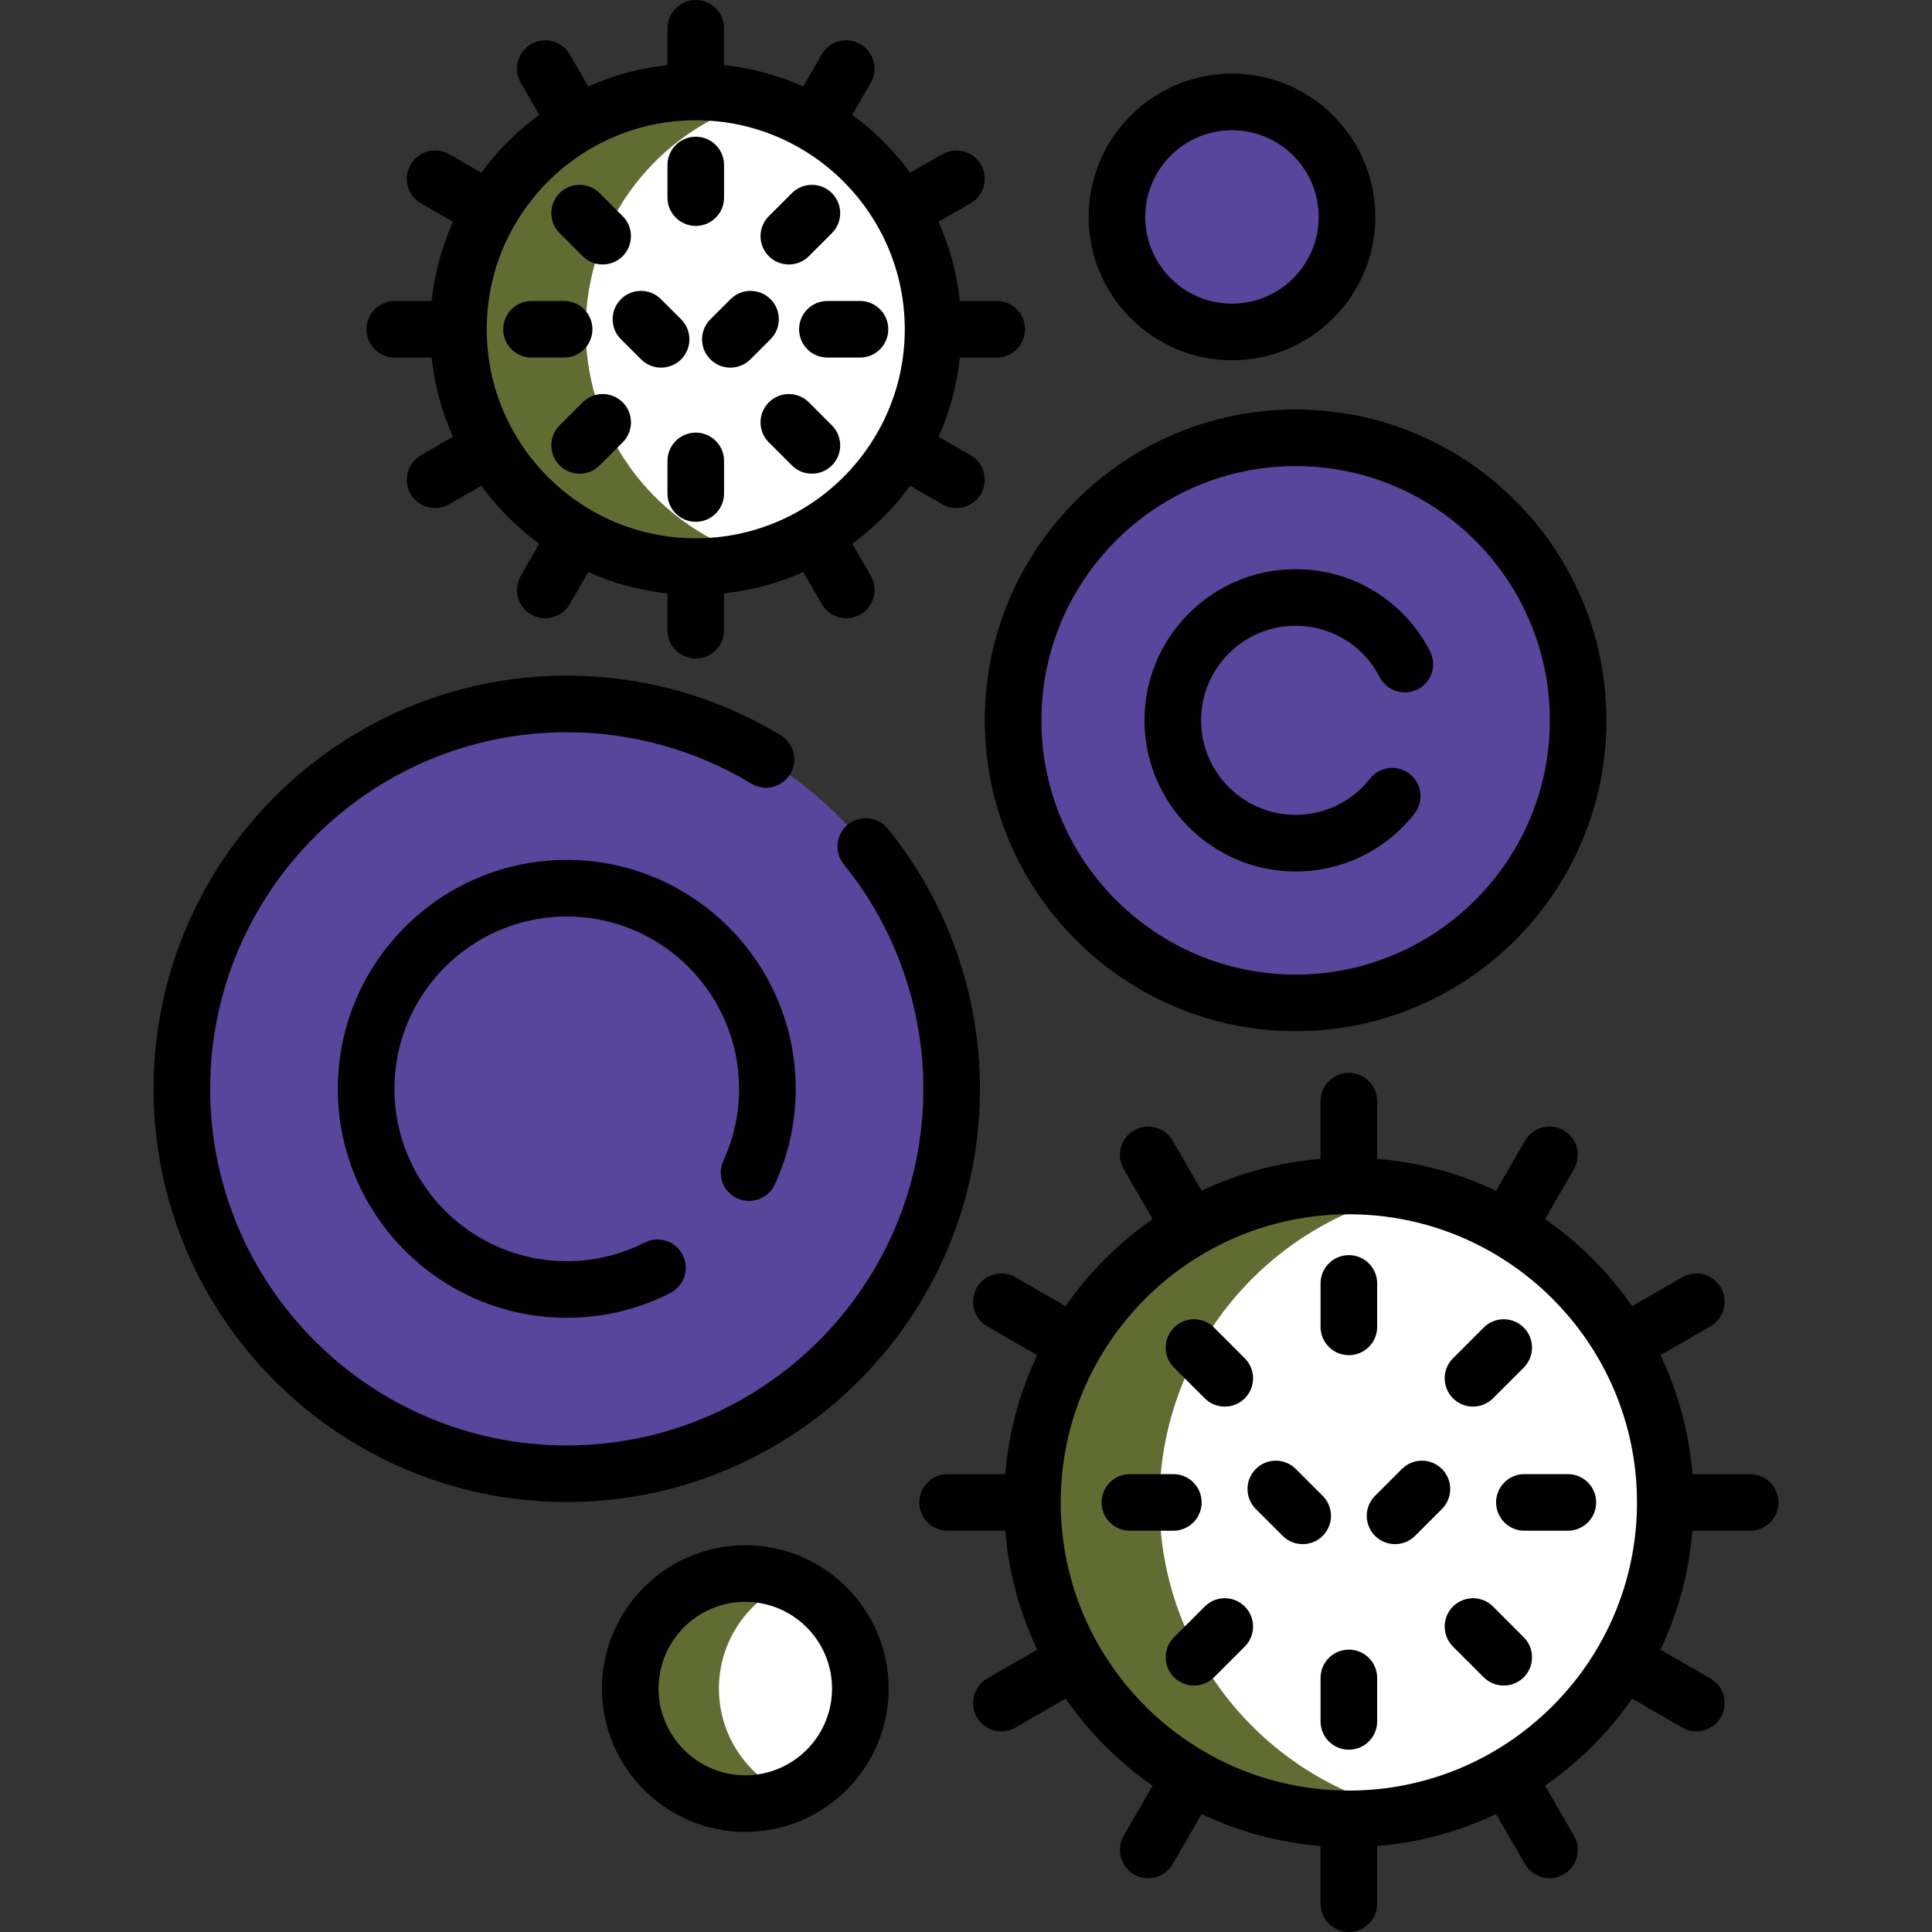 <svg width="77" height="77" viewBox="0 0 77 77" fill="none" xmlns="http://www.w3.org/2000/svg">
<rect x="0" y="0" width="77" height="77" fill="#333333" stroke="none"/>
<g clip-path="url(#clip0_348_85)">
<path d="M22.588 58.736C31.061 58.736 37.929 51.868 37.929 43.396C37.929 34.924 31.061 28.055 22.588 28.055C14.116 28.055 7.248 34.924 7.248 43.396C7.248 51.868 14.116 58.736 22.588 58.736Z" fill="#58469C"/>
<path d="M12.332 43.396C12.332 35.79 17.868 29.477 25.131 28.266C24.303 28.128 23.455 28.055 22.588 28.055C14.116 28.055 7.248 34.924 7.248 43.396C7.248 51.868 14.116 58.736 22.588 58.736C23.455 58.736 24.304 58.663 25.131 58.526C17.868 57.314 12.332 51.002 12.332 43.396Z" fill="#58469C"/>
<path d="M22.588 51.393C27.005 51.393 30.585 47.812 30.585 43.396C30.585 38.98 27.005 35.399 22.588 35.399C18.172 35.399 14.592 38.98 14.592 43.396C14.592 47.812 18.172 51.393 22.588 51.393Z" fill="#58469C"/>
<path d="M19.701 43.396C19.701 39.873 21.98 36.885 25.143 35.819C24.341 35.548 23.482 35.399 22.588 35.399C18.172 35.399 14.592 38.98 14.592 43.396C14.592 47.812 18.172 51.393 22.588 51.393C23.482 51.393 24.341 51.244 25.143 50.973C21.98 49.907 19.701 46.919 19.701 43.396Z" fill="#58469C"/>
<path d="M51.638 39.969C57.857 39.969 62.898 34.927 62.898 28.708C62.898 22.489 57.857 17.448 51.638 17.448C45.419 17.448 40.377 22.489 40.377 28.708C40.377 34.927 45.419 39.969 51.638 39.969Z" fill="#58469C"/>
<path d="M44.215 28.708C44.215 23.144 48.252 18.525 53.556 17.614C52.932 17.507 52.292 17.448 51.638 17.448C45.418 17.448 40.377 22.489 40.377 28.708C40.377 34.928 45.419 39.969 51.638 39.969C52.292 39.969 52.932 39.91 53.556 39.803C48.252 38.891 44.215 34.273 44.215 28.708Z" fill="#58469C"/>
<path d="M51.637 33.604C54.341 33.604 56.533 31.412 56.533 28.708C56.533 26.004 54.341 23.812 51.637 23.812C48.933 23.812 46.741 26.004 46.741 28.708C46.741 31.412 48.933 33.604 51.637 33.604Z" fill="#58469C"/>
<path d="M50.515 28.708C50.515 26.673 51.757 24.928 53.524 24.189C52.943 23.947 52.306 23.812 51.637 23.812C48.933 23.812 46.741 26.004 46.741 28.708C46.741 31.412 48.933 33.604 51.637 33.604C52.306 33.604 52.943 33.47 53.524 33.227C51.757 32.488 50.515 30.743 50.515 28.708Z" fill="#58469C"/>
<path d="M49.101 13.23C51.633 13.23 53.685 11.178 53.685 8.646C53.685 6.113 51.633 4.061 49.101 4.061C46.568 4.061 44.516 6.113 44.516 8.646C44.516 11.178 46.568 13.23 49.101 13.23Z" fill="#58469C"/>
<path d="M48.049 8.646C48.049 6.74 49.212 5.106 50.867 4.414C50.324 4.186 49.727 4.061 49.101 4.061C46.568 4.061 44.516 6.113 44.516 8.646C44.516 11.178 46.568 13.23 49.101 13.23C49.727 13.23 50.324 13.105 50.867 12.877C49.212 12.185 48.049 10.551 48.049 8.646Z" fill="#58469C"/>
<path d="M29.704 71.883C32.236 71.883 34.289 69.83 34.289 67.298C34.289 64.766 32.236 62.713 29.704 62.713C27.172 62.713 25.119 64.766 25.119 67.298C25.119 69.83 27.172 71.883 29.704 71.883Z" fill="white"/>
<path d="M28.653 67.298C28.653 65.392 29.816 63.758 31.471 63.066C30.927 62.839 30.33 62.713 29.704 62.713C27.172 62.713 25.119 64.766 25.119 67.298C25.119 69.83 27.172 71.883 29.704 71.883C30.33 71.883 30.927 71.757 31.471 71.53C29.816 70.838 28.653 69.204 28.653 67.298Z" fill="#616C33"/>
<path d="M27.729 22.582C32.953 22.582 37.188 18.347 37.188 13.123C37.188 7.899 32.953 3.664 27.729 3.664C22.505 3.664 18.27 7.899 18.27 13.123C18.27 18.347 22.505 22.582 27.729 22.582Z" fill="white"/>
<path d="M23.342 13.123C23.342 8.778 26.273 5.12 30.265 4.011C29.458 3.786 28.608 3.664 27.729 3.664C22.505 3.664 18.27 7.899 18.27 13.123C18.27 18.347 22.505 22.582 27.729 22.582C28.608 22.582 29.458 22.459 30.265 22.235C26.273 21.127 23.342 17.468 23.342 13.123Z" fill="#616C33"/>
<path d="M53.759 72.491C60.725 72.491 66.371 66.844 66.371 59.879C66.371 52.913 60.725 47.267 53.759 47.267C46.794 47.267 41.148 52.913 41.148 59.879C41.148 66.844 46.794 72.491 53.759 72.491Z" fill="white"/>
<path d="M46.212 59.879C46.212 53.781 50.54 48.694 56.292 47.522C55.474 47.355 54.627 47.267 53.759 47.267C46.794 47.267 41.148 52.913 41.148 59.879C41.148 66.844 46.794 72.491 53.759 72.491C54.627 72.491 55.474 72.403 56.292 72.236C50.54 71.064 46.212 65.977 46.212 59.879Z" fill="#616C33"/>
<path d="M39.057 43.396C39.057 39.629 37.751 35.946 35.38 33.025C34.988 32.541 34.277 32.467 33.794 32.86C33.31 33.252 33.236 33.963 33.629 34.446C35.674 36.967 36.801 40.145 36.801 43.396C36.801 51.233 30.425 57.608 22.588 57.608C14.752 57.608 8.376 51.233 8.376 43.396C8.376 35.559 14.752 29.183 22.588 29.183C25.189 29.183 27.732 29.892 29.944 31.232C30.476 31.555 31.17 31.385 31.493 30.852C31.816 30.32 31.646 29.626 31.113 29.303C28.549 27.749 25.601 26.927 22.588 26.927C13.508 26.927 6.12 34.315 6.12 43.396C6.12 52.477 13.508 59.864 22.588 59.864C31.669 59.864 39.057 52.477 39.057 43.396Z" fill="black"/>
<path d="M29.382 47.76C29.949 48.021 30.618 47.773 30.879 47.207C31.432 46.005 31.713 44.722 31.713 43.396C31.713 38.365 27.62 34.271 22.588 34.271C17.557 34.271 13.464 38.365 13.464 43.396C13.464 48.427 17.557 52.52 22.588 52.52C24.037 52.52 25.425 52.189 26.714 51.534C27.269 51.252 27.491 50.573 27.209 50.018C26.927 49.462 26.247 49.24 25.692 49.523C24.723 50.015 23.679 50.265 22.588 50.265C18.801 50.265 15.72 47.184 15.72 43.396C15.72 39.608 18.801 36.527 22.588 36.527C26.376 36.527 29.457 39.608 29.457 43.396C29.457 44.395 29.246 45.359 28.83 46.264C28.569 46.83 28.817 47.5 29.382 47.76Z" fill="black"/>
<path d="M51.638 41.097C58.468 41.097 64.026 35.539 64.026 28.708C64.026 21.877 58.468 16.32 51.638 16.32C44.806 16.32 39.249 21.877 39.249 28.708C39.249 35.539 44.807 41.097 51.638 41.097ZM51.638 18.576C57.225 18.576 61.77 23.121 61.77 28.708C61.77 34.295 57.225 38.841 51.638 38.841C46.05 38.841 41.505 34.295 41.505 28.708C41.505 23.121 46.05 18.576 51.638 18.576Z" fill="black"/>
<path d="M51.637 34.732C53.495 34.732 55.221 33.893 56.372 32.43C56.758 31.94 56.673 31.231 56.183 30.846C55.694 30.461 54.984 30.545 54.599 31.035C53.879 31.951 52.799 32.476 51.637 32.476C49.559 32.476 47.869 30.786 47.869 28.708C47.869 26.63 49.559 24.94 51.637 24.94C53.054 24.94 54.337 25.724 54.988 26.986C55.273 27.539 55.954 27.757 56.507 27.471C57.061 27.186 57.279 26.506 56.993 25.952C55.954 23.936 53.902 22.684 51.637 22.684C48.316 22.684 45.613 25.387 45.613 28.708C45.613 32.029 48.316 34.732 51.637 34.732Z" fill="black"/>
<path d="M49.1 14.358C52.25 14.358 54.813 11.795 54.813 8.646C54.813 5.496 52.251 2.933 49.1 2.933C45.95 2.933 43.388 5.495 43.388 8.645C43.388 11.795 45.95 14.358 49.1 14.358ZM49.1 5.188C51.007 5.188 52.557 6.739 52.557 8.645C52.557 10.551 51.007 12.102 49.1 12.102C47.194 12.102 45.644 10.552 45.644 8.645C45.644 6.739 47.194 5.188 49.1 5.188Z" fill="black"/>
<path d="M29.704 61.585C26.554 61.585 23.991 64.148 23.991 67.298C23.991 70.448 26.554 73.01 29.704 73.01C32.854 73.01 35.417 70.448 35.417 67.298C35.417 64.148 32.854 61.585 29.704 61.585ZM29.704 70.755C27.798 70.755 26.247 69.204 26.247 67.298C26.247 65.392 27.798 63.841 29.704 63.841C31.61 63.841 33.161 65.392 33.161 67.298C33.161 69.204 31.61 70.755 29.704 70.755Z" fill="black"/>
<path d="M15.734 14.251H17.203C17.322 15.364 17.615 16.424 18.052 17.408L16.777 18.143C16.238 18.455 16.053 19.145 16.364 19.684C16.573 20.046 16.953 20.248 17.342 20.248C17.534 20.248 17.728 20.2 17.905 20.097L19.182 19.36C19.829 20.244 20.608 21.023 21.492 21.67L20.755 22.947C20.444 23.486 20.628 24.176 21.168 24.488C21.345 24.59 21.54 24.639 21.731 24.639C22.121 24.639 22.5 24.436 22.709 24.075L23.445 22.8C24.428 23.238 25.489 23.53 26.601 23.649V25.118C26.601 25.741 27.107 26.246 27.729 26.246C28.352 26.246 28.857 25.741 28.857 25.118V23.649C29.97 23.53 31.031 23.237 32.014 22.8L32.75 24.075C32.959 24.436 33.338 24.639 33.728 24.639C33.919 24.639 34.113 24.59 34.291 24.488C34.83 24.176 35.015 23.486 34.704 22.947L33.967 21.67C34.85 21.023 35.63 20.244 36.277 19.36L37.553 20.097C37.731 20.2 37.925 20.248 38.116 20.248C38.506 20.248 38.885 20.046 39.094 19.684C39.406 19.145 39.221 18.455 38.681 18.143L37.407 17.408C37.844 16.424 38.137 15.364 38.255 14.251H39.724C40.347 14.251 40.852 13.746 40.852 13.123C40.852 12.5 40.347 11.995 39.724 11.995H38.255C38.137 10.882 37.844 9.821 37.407 8.838L38.681 8.102C39.221 7.791 39.406 7.101 39.094 6.561C38.783 6.022 38.093 5.837 37.553 6.149L36.276 6.886C35.63 6.002 34.85 5.222 33.967 4.576L34.704 3.299C35.015 2.76 34.83 2.07 34.291 1.758C33.751 1.447 33.062 1.631 32.75 2.171L32.014 3.445C31.031 3.008 29.97 2.715 28.857 2.597V1.128C28.857 0.505 28.352 0 27.729 0C27.107 0 26.601 0.505 26.601 1.128V2.597C25.489 2.715 24.428 3.008 23.445 3.445L22.709 2.171C22.397 1.631 21.707 1.447 21.168 1.758C20.628 2.07 20.444 2.759 20.755 3.299L21.492 4.576C20.608 5.222 19.829 6.002 19.182 6.886L17.905 6.148C17.366 5.837 16.676 6.022 16.365 6.561C16.053 7.101 16.238 7.791 16.777 8.102L18.052 8.838C17.615 9.821 17.322 10.882 17.203 11.995H15.734C15.111 11.995 14.606 12.5 14.606 13.123C14.606 13.746 15.111 14.251 15.734 14.251ZM27.729 4.792C32.323 4.792 36.06 8.529 36.06 13.123C36.06 17.717 32.323 21.454 27.729 21.454C23.136 21.454 19.398 17.717 19.398 13.123C19.398 8.529 23.136 4.792 27.729 4.792Z" fill="black"/>
<path d="M31.439 10.541C31.728 10.541 32.017 10.431 32.237 10.211L33.156 9.292C33.596 8.852 33.596 8.137 33.156 7.697C32.715 7.257 32.001 7.257 31.561 7.697L30.642 8.616C30.201 9.056 30.201 9.77 30.642 10.211C30.862 10.431 31.151 10.541 31.439 10.541Z" fill="black"/>
<path d="M23.222 16.035L22.303 16.954C21.863 17.394 21.863 18.108 22.303 18.549C22.523 18.769 22.812 18.879 23.101 18.879C23.389 18.879 23.678 18.769 23.898 18.549L24.817 17.63C25.258 17.19 25.258 16.476 24.817 16.035C24.377 15.595 23.662 15.595 23.222 16.035Z" fill="black"/>
<path d="M31.848 13.123C31.848 13.746 32.353 14.251 32.976 14.251H34.275C34.898 14.251 35.403 13.746 35.403 13.123C35.403 12.5 34.898 11.995 34.275 11.995H32.976C32.353 11.995 31.848 12.5 31.848 13.123Z" fill="black"/>
<path d="M21.184 14.251H22.483C23.106 14.251 23.611 13.746 23.611 13.123C23.611 12.5 23.106 11.995 22.483 11.995H21.184C20.561 11.995 20.056 12.5 20.056 13.123C20.056 13.746 20.561 14.251 21.184 14.251Z" fill="black"/>
<path d="M27.73 17.242C27.107 17.242 26.602 17.747 26.602 18.37V19.669C26.602 20.292 27.107 20.797 27.73 20.797C28.352 20.797 28.857 20.292 28.857 19.669V18.37C28.857 17.747 28.352 17.242 27.73 17.242Z" fill="black"/>
<path d="M27.73 9.004C28.352 9.004 28.857 8.499 28.857 7.876V6.577C28.857 5.954 28.352 5.449 27.73 5.449C27.107 5.449 26.602 5.954 26.602 6.577V7.876C26.602 8.499 27.107 9.004 27.73 9.004Z" fill="black"/>
<path d="M23.222 10.21C23.442 10.431 23.731 10.541 24.019 10.541C24.308 10.541 24.597 10.431 24.817 10.21C25.257 9.77 25.257 9.056 24.817 8.615L23.898 7.697C23.457 7.256 22.744 7.256 22.303 7.697C21.863 8.137 21.863 8.852 22.303 9.292L23.222 10.21Z" fill="black"/>
<path d="M32.237 16.035C31.796 15.595 31.082 15.595 30.642 16.035C30.201 16.476 30.201 17.19 30.642 17.631L31.561 18.549C31.781 18.769 32.069 18.879 32.358 18.879C32.647 18.879 32.935 18.769 33.156 18.549C33.596 18.108 33.596 17.394 33.156 16.954L32.237 16.035Z" fill="black"/>
<path d="M28.312 14.322C28.532 14.542 28.821 14.652 29.109 14.652C29.398 14.652 29.687 14.542 29.907 14.322L30.71 13.519C31.151 13.078 31.151 12.364 30.71 11.924C30.27 11.483 29.555 11.483 29.115 11.924L28.312 12.727C27.871 13.167 27.871 13.882 28.312 14.322Z" fill="black"/>
<path d="M24.747 13.519L25.551 14.322C25.771 14.542 26.059 14.652 26.348 14.652C26.637 14.652 26.925 14.542 27.146 14.322C27.586 13.882 27.586 13.167 27.146 12.727L26.343 11.924C25.902 11.483 25.188 11.483 24.747 11.924C24.307 12.364 24.307 13.079 24.747 13.519Z" fill="black"/>
<path d="M69.752 58.751H67.452C67.314 57.067 66.872 55.468 66.18 54.01L68.173 52.859C68.713 52.547 68.898 51.858 68.586 51.318C68.275 50.779 67.585 50.594 67.046 50.905L65.049 52.058C64.109 50.705 62.932 49.529 61.58 48.589L62.732 46.592C63.044 46.053 62.859 45.363 62.32 45.051C61.78 44.74 61.09 44.925 60.779 45.464L59.628 47.457C58.17 46.765 56.571 46.323 54.887 46.185V43.886C54.887 43.262 54.382 42.758 53.759 42.758C53.136 42.758 52.631 43.262 52.631 43.886V46.186C50.947 46.323 49.348 46.766 47.89 47.457L46.739 45.464C46.428 44.925 45.737 44.74 45.198 45.051C44.659 45.363 44.474 46.053 44.785 46.592L45.938 48.589C44.585 49.529 43.409 50.705 42.469 52.058L40.472 50.905C39.933 50.594 39.243 50.779 38.932 51.318C38.62 51.858 38.805 52.547 39.344 52.859L41.338 54.01C40.646 55.468 40.203 57.067 40.066 58.751H37.766C37.143 58.751 36.638 59.256 36.638 59.879C36.638 60.502 37.143 61.007 37.766 61.007H40.066C40.203 62.691 40.646 64.289 41.338 65.748L39.344 66.899C38.805 67.21 38.62 67.9 38.932 68.439C39.141 68.801 39.52 69.004 39.909 69.004C40.101 69.004 40.295 68.955 40.472 68.852L42.469 67.7C43.409 69.052 44.585 70.229 45.938 71.169L44.786 73.165C44.474 73.705 44.659 74.395 45.198 74.706C45.376 74.809 45.57 74.858 45.761 74.858C46.151 74.858 46.53 74.655 46.739 74.293L47.89 72.3C49.348 72.992 50.947 73.434 52.631 73.572V75.872C52.631 76.495 53.136 77 53.759 77C54.382 77 54.887 76.495 54.887 75.872V73.572C56.571 73.434 58.169 72.992 59.628 72.3L60.779 74.293C60.988 74.655 61.367 74.858 61.757 74.858C61.948 74.858 62.142 74.809 62.319 74.706C62.859 74.395 63.044 73.705 62.732 73.165L61.58 71.169C62.932 70.229 64.109 69.052 65.049 67.7L67.046 68.852C67.223 68.955 67.417 69.004 67.608 69.004C67.998 69.004 68.377 68.801 68.586 68.439C68.898 67.9 68.713 67.21 68.173 66.899L66.18 65.748C66.872 64.289 67.314 62.691 67.452 61.007H69.752C70.375 61.007 70.88 60.502 70.88 59.879C70.88 59.256 70.375 58.751 69.752 58.751ZM53.759 71.363C47.427 71.363 42.275 66.211 42.275 59.879C42.275 53.547 47.427 48.395 53.759 48.395C60.091 48.395 65.243 53.547 65.243 59.879C65.243 66.211 60.091 71.363 53.759 71.363Z" fill="black"/>
<path d="M58.706 56.06C58.995 56.06 59.283 55.95 59.504 55.73L60.729 54.505C61.169 54.064 61.169 53.35 60.729 52.91C60.288 52.469 59.574 52.469 59.133 52.91L57.908 54.135C57.468 54.575 57.468 55.289 57.908 55.73C58.129 55.95 58.417 56.06 58.706 56.06Z" fill="black"/>
<path d="M48.015 64.028L46.79 65.253C46.35 65.693 46.35 66.407 46.79 66.848C47.011 67.068 47.299 67.178 47.588 67.178C47.877 67.178 48.165 67.068 48.386 66.848L49.611 65.623C50.051 65.182 50.051 64.468 49.611 64.028C49.17 63.587 48.456 63.587 48.015 64.028Z" fill="black"/>
<path d="M62.487 58.751H60.755C60.132 58.751 59.627 59.256 59.627 59.879C59.627 60.502 60.132 61.007 60.755 61.007H62.487C63.11 61.007 63.615 60.502 63.615 59.879C63.615 59.256 63.11 58.751 62.487 58.751Z" fill="black"/>
<path d="M47.892 59.879C47.892 59.256 47.387 58.751 46.764 58.751H45.031C44.408 58.751 43.903 59.256 43.903 59.879C43.903 60.502 44.408 61.007 45.031 61.007H46.764C47.387 61.007 47.892 60.502 47.892 59.879Z" fill="black"/>
<path d="M53.759 65.746C53.136 65.746 52.631 66.251 52.631 66.874V68.607C52.631 69.23 53.136 69.734 53.759 69.734C54.382 69.734 54.887 69.23 54.887 68.607V66.874C54.887 66.251 54.382 65.746 53.759 65.746Z" fill="black"/>
<path d="M53.759 54.011C54.382 54.011 54.887 53.507 54.887 52.883V51.151C54.887 50.528 54.382 50.023 53.759 50.023C53.136 50.023 52.631 50.528 52.631 51.151V52.883C52.631 53.506 53.136 54.011 53.759 54.011Z" fill="black"/>
<path d="M48.015 55.73C48.235 55.95 48.524 56.06 48.813 56.06C49.101 56.06 49.39 55.95 49.611 55.73C50.051 55.289 50.051 54.575 49.611 54.135L48.386 52.91C47.945 52.469 47.231 52.469 46.79 52.91C46.35 53.35 46.35 54.064 46.79 54.505L48.015 55.73Z" fill="black"/>
<path d="M59.504 64.028C59.063 63.587 58.349 63.587 57.908 64.028C57.468 64.468 57.468 65.183 57.908 65.623L59.133 66.848C59.354 67.068 59.642 67.178 59.931 67.178C60.22 67.178 60.508 67.068 60.729 66.848C61.169 66.407 61.169 65.693 60.729 65.253L59.504 64.028Z" fill="black"/>
<path d="M57.468 58.546C57.028 58.105 56.313 58.105 55.873 58.546L54.802 59.617C54.362 60.057 54.362 60.771 54.802 61.212C55.022 61.432 55.311 61.542 55.6 61.542C55.888 61.542 56.177 61.432 56.397 61.212L57.468 60.141C57.909 59.7 57.909 58.986 57.468 58.546Z" fill="black"/>
<path d="M52.716 59.617L51.645 58.546C51.205 58.105 50.491 58.105 50.05 58.546C49.61 58.986 49.61 59.7 50.05 60.141L51.121 61.212C51.341 61.432 51.63 61.542 51.919 61.542C52.207 61.542 52.496 61.432 52.716 61.212C53.157 60.771 53.157 60.057 52.716 59.617Z" fill="black"/>
</g>
<defs>
<clipPath id="clip0_348_85">
<rect width="77" height="77" fill="white"/>
</clipPath>
</defs>
</svg>

